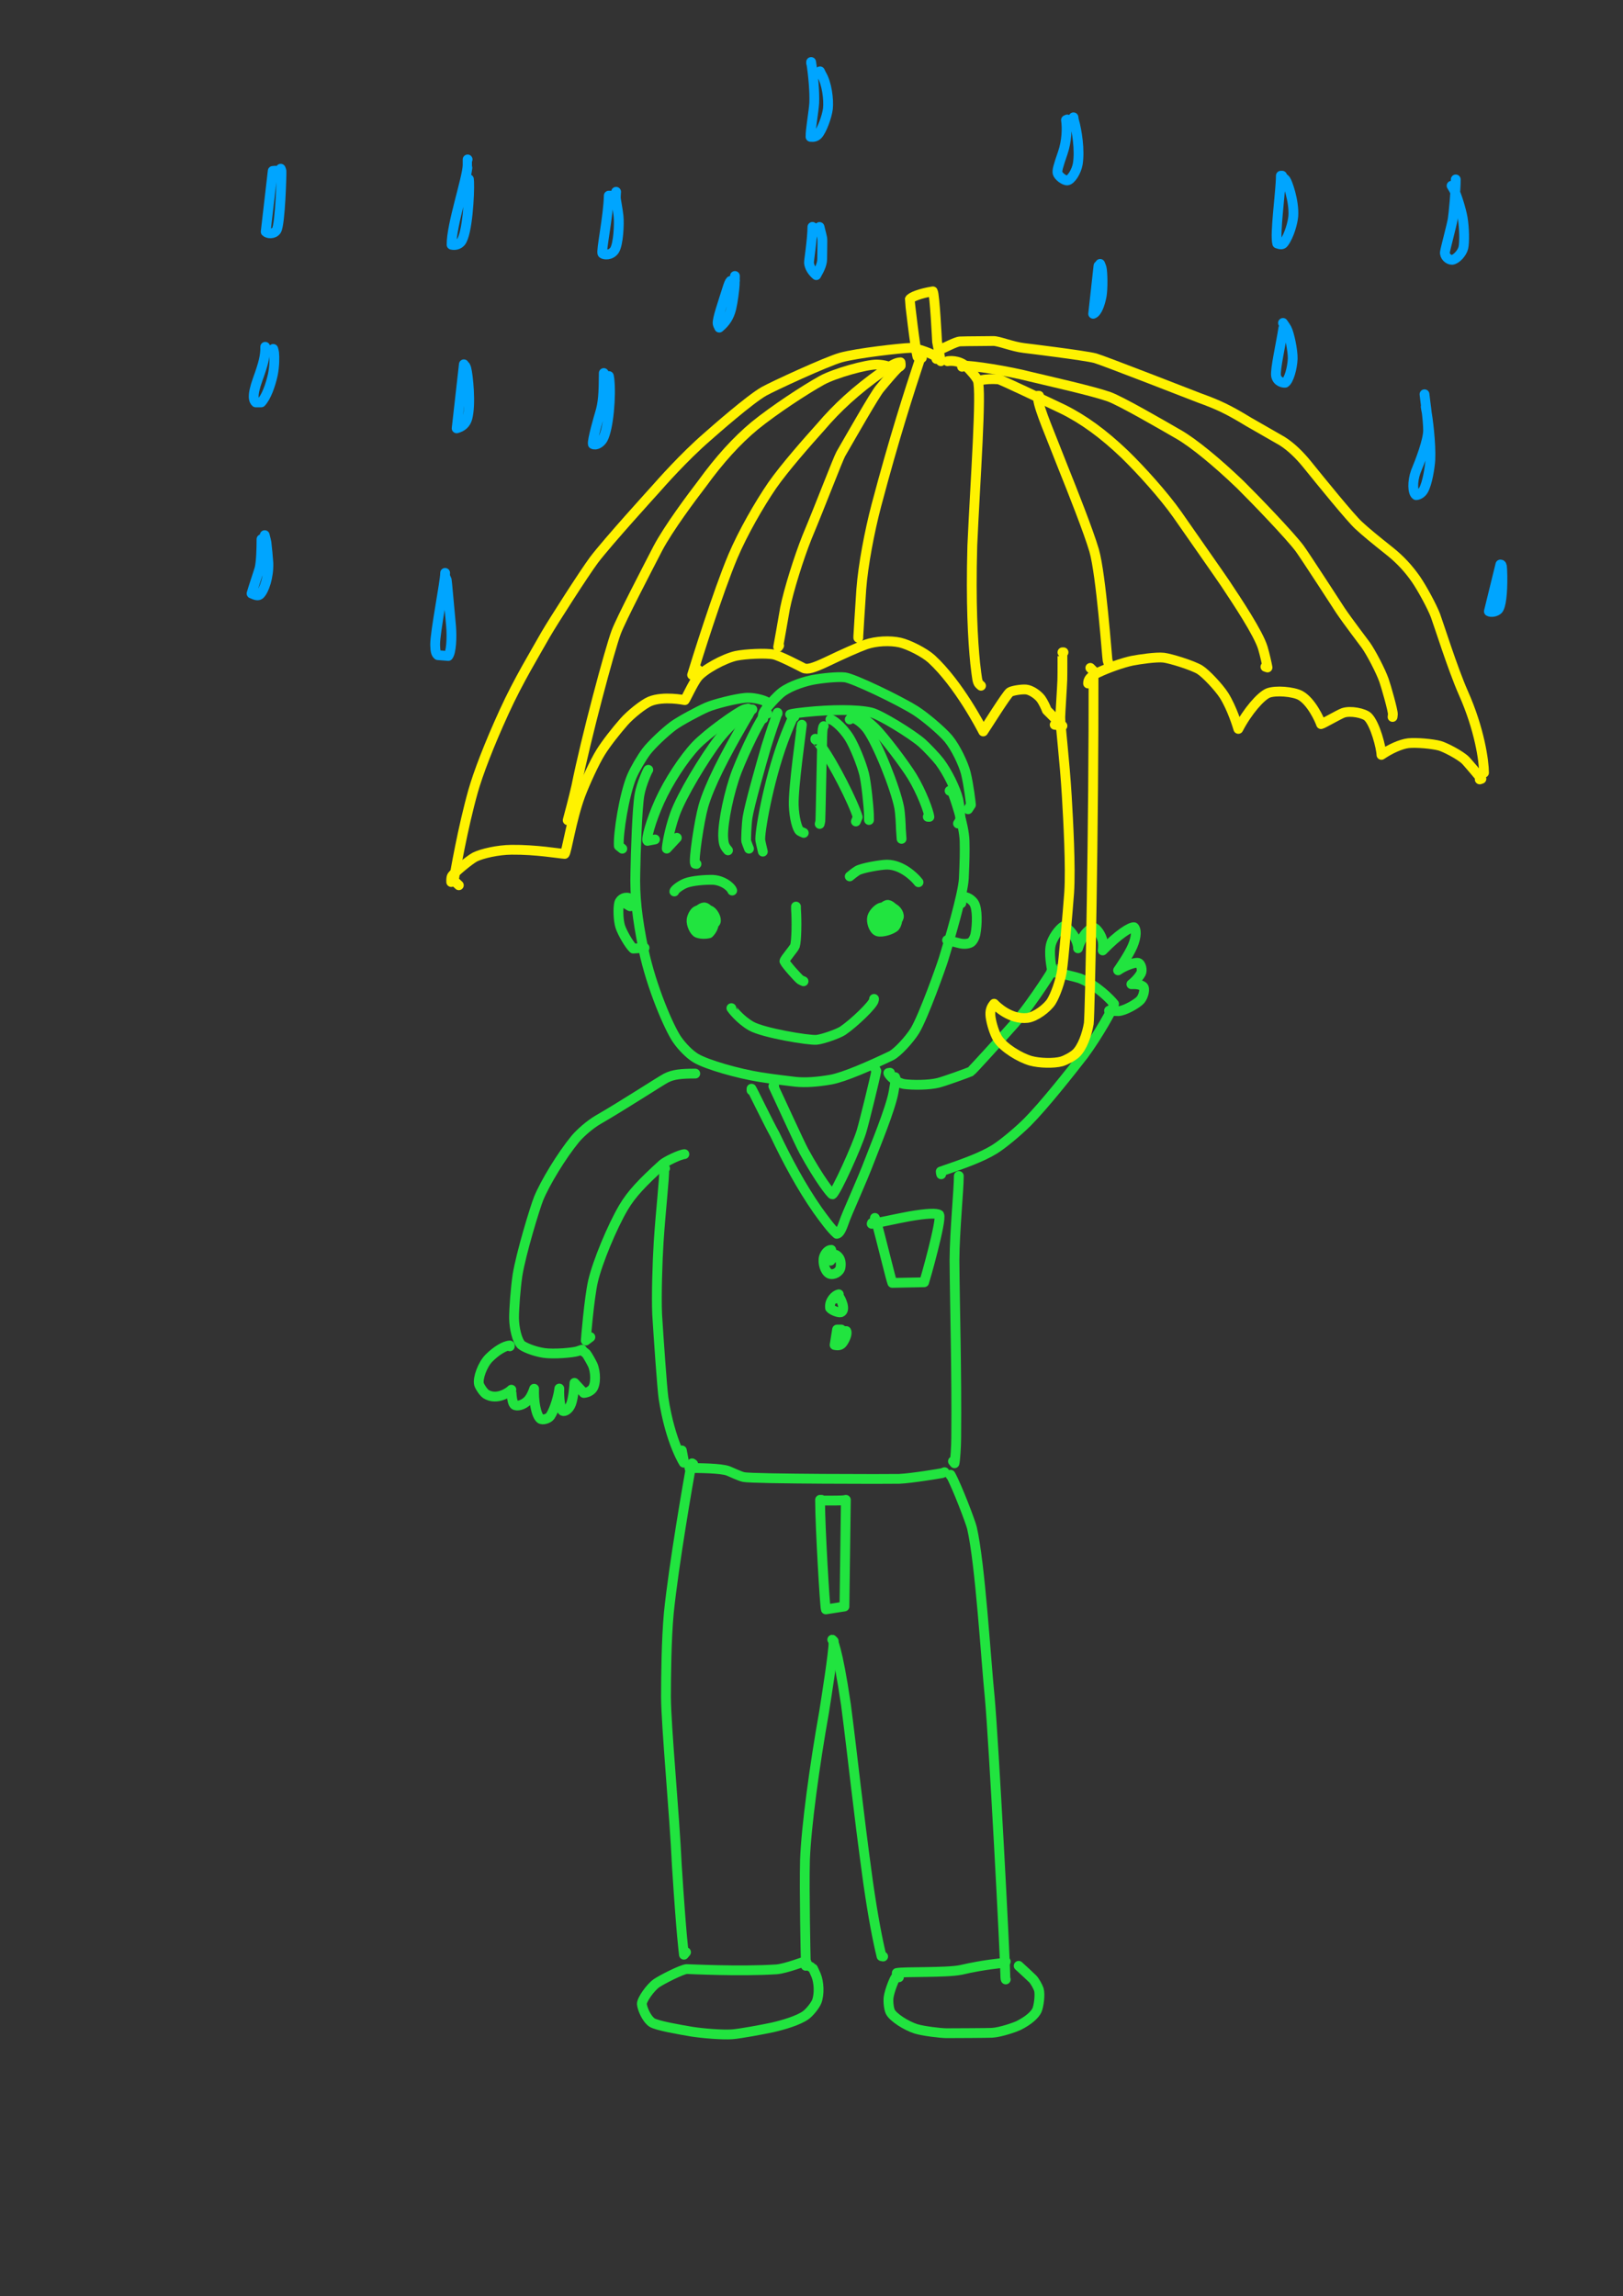 <?xml version="1.0" encoding="UTF-8" standalone="no"?>
<!DOCTYPE svg PUBLIC "-//W3C//DTD SVG 1.1//EN" "http://www.w3.org/Graphics/SVG/1.1/DTD/svg11.dtd">
<svg width="64.20" height="90.84" viewBox="0.00 0.00 535.00 757.00" xmlns="http://www.w3.org/2000/svg" xmlns:xlink="http://www.w3.org/1999/xlink">
<rect x="0.00" y="0.00" width="535.00" height="757.00" fill="#333333" stroke="none"/>
<g stroke-linecap="round" id="37">
<path d="M213.70,253.78 C213.66,253.61 211.44,258.34 210.80,261.99 C210.01,266.61 209.54,281.32 209.44,287.40 C209.19,295.47 210.00,302.44 212.11,312.98 C214.74,325.45 220.51,338.79 223.18,342.70 C224.89,345.15 227.30,347.58 229.37,348.84 C233.04,351.01 243.26,353.92 250.68,355.11 C256.02,355.95 259.48,356.27 262.25,356.64 C265.49,356.97 269.46,356.69 273.86,355.92 C278.32,355.12 287.11,351.23 293.83,348.01 C295.77,347.01 299.70,342.83 301.61,339.75 C304.49,334.92 310.16,318.94 311.04,316.15 C313.04,309.62 317.44,294.74 317.71,289.66 C317.98,283.81 318.05,280.75 317.96,277.22 C317.78,271.70 314.62,262.88 313.87,260.85 C313.87,260.85 313.02,260.70 313.02,260.70" fill="none" stroke="rgb(33, 228, 63)" stroke-width="3.23" stroke-opacity="1.00" stroke-linejoin="round"/>
<path d="M252.71,231.92 C252.71,231.92 252.71,231.79 252.71,231.79 C252.71,231.79 252.99,231.65 252.99,231.65 C253.22,231.36 249.34,229.78 245.65,230.06 C242.57,230.32 235.66,232.03 232.99,233.18 C230.42,234.30 224.19,237.62 221.95,239.26 C218.98,241.48 214.69,245.57 213.04,247.76 C211.49,249.84 209.32,253.50 208.26,255.98 C205.74,261.93 203.71,274.97 203.99,278.88 C203.99,278.88 205.13,279.79 205.13,279.79" fill="none" stroke="rgb(33, 228, 63)" stroke-width="3.23" stroke-opacity="1.00" stroke-linejoin="round"/>
<path d="M246.62,233.58 C245.99,233.69 245.56,233.79 245.32,233.87 C243.00,234.78 233.20,241.74 229.32,245.84 C225.41,250.00 220.38,257.62 217.43,264.15 C214.42,270.85 212.93,276.78 213.41,277.21 C213.41,277.21 215.91,276.74 215.91,276.74" fill="none" stroke="rgb(33, 228, 63)" stroke-width="3.23" stroke-opacity="1.00" stroke-linejoin="round"/>
<path d="M246.62,235.80 C246.25,235.56 245.86,235.45 245.40,235.57 C243.82,236.04 239.35,240.55 236.83,243.79 C232.18,249.87 224.68,262.23 222.47,268.43 C220.43,274.21 219.79,279.10 219.79,279.76 C219.79,279.76 223.11,276.19 223.11,276.19" fill="none" stroke="rgb(33, 228, 63)" stroke-width="3.23" stroke-opacity="1.00" stroke-linejoin="round"/>
<path d="M248.01,233.86 C248.01,233.86 247.73,233.86 247.73,233.86 C247.21,234.75 245.80,237.20 244.90,238.76 C238.94,249.05 233.81,258.96 231.85,265.78 C230.48,270.64 228.56,283.64 229.11,284.74 C229.11,284.74 229.59,284.82 229.59,284.82" fill="none" stroke="rgb(33, 228, 63)" stroke-width="3.23" stroke-opacity="1.00" stroke-linejoin="round"/>
<path d="M252.99,235.24 C252.99,235.24 252.57,235.24 252.57,235.24 C250.96,236.14 245.46,247.70 242.87,254.32 C240.30,261.10 238.31,270.97 238.37,275.52 C238.46,278.34 238.81,279.00 239.98,280.34" fill="none" stroke="rgb(33, 228, 63)" stroke-width="3.23" stroke-opacity="1.00" stroke-linejoin="round"/>
<path d="M256.31,235.24 C256.31,235.24 256.31,234.97 256.31,234.97 C255.29,237.79 254.18,241.04 252.59,246.08 C250.91,251.80 247.03,265.50 246.42,269.46 C246.06,271.83 245.88,276.93 245.98,277.30 C246.07,277.63 246.38,278.46 246.90,279.79" fill="none" stroke="rgb(33, 228, 63)" stroke-width="3.23" stroke-opacity="1.00" stroke-linejoin="round"/>
<path d="M261.84,236.35 C261.84,236.35 261.48,236.35 261.48,236.35 C260.97,237.31 259.25,241.39 258.22,244.19 C253.18,257.83 250.29,274.96 250.63,277.07 C250.72,277.56 250.99,278.79 251.46,280.76" fill="none" stroke="rgb(33, 228, 63)" stroke-width="3.23" stroke-opacity="1.00" stroke-linejoin="round"/>
<path d="M264.05,240.50 C264.05,240.50 264.33,238.91 264.33,238.91 C264.22,240.38 261.47,259.47 261.64,265.45 C261.78,269.59 262.80,273.36 263.64,273.95 C263.83,274.08 264.26,274.29 264.95,274.58" fill="none" stroke="rgb(33, 228, 63)" stroke-width="3.23" stroke-opacity="1.00" stroke-linejoin="round"/>
<path d="M271.52,239.39 C271.24,239.67 271.10,240.55 271.04,242.76 C270.87,249.36 270.49,269.96 270.42,270.58 C270.39,270.84 270.32,271.19 270.20,271.63" fill="none" stroke="rgb(33, 228, 63)" stroke-width="3.23" stroke-opacity="1.00" stroke-linejoin="round"/>
<path d="M268.76,243.82 C268.76,243.82 268.76,243.54 268.76,243.54 C268.74,243.53 270.22,245.41 270.85,246.27 C274.81,251.72 281.29,264.51 282.74,269.35 C282.74,269.35 282.13,270.81 282.13,270.81" fill="none" stroke="rgb(33, 228, 63)" stroke-width="3.23" stroke-opacity="1.00" stroke-linejoin="round"/>
<path d="M273.73,237.18 C274.32,237.08 277.56,239.43 279.97,243.24 C281.64,245.95 283.99,251.76 284.84,255.15 C285.55,258.06 286.32,265.57 286.44,268.63 C286.45,269.00 286.46,269.57 286.46,270.33" fill="none" stroke="rgb(33, 228, 63)" stroke-width="3.23" stroke-opacity="1.00" stroke-linejoin="round"/>
<path d="M280.10,237.18 C280.10,237.18 280.58,236.63 280.58,236.63 C281.75,236.47 284.39,238.38 285.92,240.47 C289.39,245.35 295.15,259.78 296.40,266.18 C296.77,268.19 296.93,271.76 296.97,273.35 C297.00,273.95 297.07,275.01 297.19,276.55" fill="none" stroke="rgb(33, 228, 63)" stroke-width="3.23" stroke-opacity="1.00" stroke-linejoin="round"/>
<path d="M283.42,235.80 C283.42,235.80 283.14,235.80 283.14,235.80 C284.66,236.75 286.46,238.13 288.10,239.68 C291.22,242.64 298.33,252.15 300.66,255.95 C303.90,261.28 306.15,267.56 306.36,269.30 C306.36,269.30 305.83,269.28 305.83,269.28" fill="none" stroke="rgb(33, 228, 63)" stroke-width="3.23" stroke-opacity="1.00" stroke-linejoin="round"/>
<path d="M251.60,236.90 C251.38,236.03 251.39,235.55 251.74,234.86 C252.54,233.34 256.23,229.31 257.81,228.15 C260.94,225.89 265.69,224.55 268.08,224.10 C271.25,223.52 276.14,223.04 278.52,223.30 C281.36,223.65 296.21,230.75 301.75,234.24 C305.12,236.38 310.58,241.09 312.61,243.49 C315.09,246.49 317.60,251.88 318.36,254.84 C319.39,259.08 320.01,264.68 320.06,265.34 C320.06,265.34 319.11,266.78 319.11,266.78" fill="none" stroke="rgb(33, 228, 63)" stroke-width="3.23" stroke-opacity="1.00" stroke-linejoin="round"/>
<path d="M260.46,235.52 C261.29,235.21 264.38,234.87 265.57,234.75 C274.00,233.87 282.57,233.81 287.13,234.87 C290.28,235.63 300.70,242.12 303.91,244.93 C305.56,246.39 308.73,249.78 309.75,251.13 C312.32,254.55 314.99,259.95 315.87,263.53 C316.26,265.20 316.66,269.00 316.51,270.02 C316.44,270.42 316.20,270.91 315.79,271.49" fill="none" stroke="rgb(33, 228, 63)" stroke-width="3.23" stroke-opacity="1.00" stroke-linejoin="round"/>
<path d="M205.13,297.49 C205.77,297.73 206.21,297.92 206.45,298.04 C206.86,298.26 207.79,298.89 207.89,298.85 C207.89,298.85 207.73,296.22 207.73,296.22 C206.28,295.44 204.55,296.22 204.11,297.67 C203.69,299.22 203.79,303.28 204.43,305.39 C205.17,307.69 207.57,311.68 208.75,312.72 C208.75,312.72 212.47,312.47 212.47,312.47" fill="none" stroke="rgb(33, 228, 63)" stroke-width="3.23" stroke-opacity="1.00" stroke-linejoin="round"/>
<path d="M316.89,297.77 C316.89,297.77 316.62,297.69 316.62,297.69 C316.72,296.73 316.91,296.12 317.28,295.81 C317.82,295.38 319.90,295.95 321.07,297.73 C322.26,299.61 322.15,304.85 321.53,308.01 C321.27,309.17 320.61,310.38 319.94,310.75 C319.01,311.22 317.62,311.30 316.31,310.97 C315.70,310.81 313.16,310.18 312.19,309.94" fill="none" stroke="rgb(33, 228, 63)" stroke-width="3.23" stroke-opacity="1.00" stroke-linejoin="round"/>
<path d="M222.28,293.89 C222.28,293.41 224.22,291.84 226.10,291.12 C228.26,290.31 232.46,289.99 235.01,290.05 C237.04,290.13 239.68,291.20 241.07,293.04 C241.21,293.23 241.31,293.42 241.36,293.59" fill="none" stroke="rgb(33, 228, 63)" stroke-width="3.23" stroke-opacity="1.00" stroke-linejoin="round"/>
<path d="M230.58,300.26 C230.06,300.26 229.78,300.26 229.75,300.26 C229.22,300.28 228.18,301.73 227.97,303.17 C227.77,304.76 228.93,307.17 229.94,307.55 C231.09,307.96 232.50,307.98 233.71,307.68 C234.61,306.79 235.25,305.62 235.34,304.32 C235.48,301.86 233.24,299.14 232.13,299.13 C231.12,299.18 229.64,300.43 229.42,301.48 C229.19,302.75 230.71,305.11 232.03,305.44 C233.16,305.70 235.47,304.82 235.91,303.93 C236.32,303.02 235.34,301.01 234.29,300.31 C232.97,299.47 229.98,299.54 229.11,300.78 C228.25,302.12 229.61,305.51 231.22,306.17 C232.89,306.78 235.25,305.30 235.39,303.89 C235.47,302.64 234.11,300.14 232.97,299.66 C232.28,299.40 230.94,299.65 230.42,300.18 C229.29,301.40 230.15,305.22 231.58,305.99 C232.31,306.35 233.84,306.34 234.47,305.95 C235.53,305.24 235.40,302.25 234.63,301.30 C234.19,300.80 232.98,300.28 232.37,300.40 C230.90,300.74 229.96,303.53 230.58,305.23 C232.19,305.70 233.05,305.65 233.54,304.90 C234.25,303.82 234.31,302.94 234.24,302.52 C234.24,302.52 233.39,303.85 233.39,303.85 C233.39,303.85 233.36,302.57 233.36,302.57 C233.36,302.57 232.37,303.64 232.37,303.64" fill="none" stroke="rgb(33, 228, 63)" stroke-width="3.23" stroke-opacity="1.00" stroke-linejoin="round"/>
<path d="M280.10,288.92 C280.46,288.59 281.97,287.41 282.69,286.99 C284.17,286.14 290.14,285.07 292.40,285.04 C297.45,285.08 301.56,289.37 302.37,290.36 C302.50,290.52 302.64,290.69 302.78,290.85" fill="none" stroke="rgb(33, 228, 63)" stroke-width="3.23" stroke-opacity="1.00" stroke-linejoin="round"/>
<path d="M291.16,299.15 C290.89,299.14 290.71,299.14 290.61,299.15 C289.73,299.26 287.96,300.77 287.50,302.35 C287.11,303.81 287.94,306.54 289.33,307.04 C290.77,307.50 294.06,306.47 295.01,305.49 C295.74,304.68 296.11,302.49 295.74,301.33 C295.33,300.15 293.67,298.40 292.71,298.30 C291.72,298.24 290.25,299.89 290.06,301.23 C289.88,302.75 291.30,305.39 292.70,305.48 C293.99,305.52 296.06,303.48 296.29,302.36 C296.52,301.04 295.07,299.22 293.59,299.15 C292.22,299.12 289.74,300.88 289.62,302.11 C289.54,303.49 291.86,304.61 293.29,304.20 C294.50,303.82 295.80,301.83 295.33,300.81 C294.81,299.82 292.16,299.55 291.20,300.45 C290.21,301.45 290.50,302.97 290.89,303.70 C293.04,304.97 294.69,302.50 294.43,301.81 C292.57,301.37 291.48,304.28 291.76,305.16 C292.71,305.51 293.24,305.54 293.57,305.17 C294.15,304.48 294.12,303.69 293.95,303.15 C293.47,302.81 292.97,302.62 292.48,302.79 C291.57,303.13 290.78,303.74 290.53,304.48 C290.40,304.87 290.15,305.58 289.78,306.62" fill="none" stroke="rgb(33, 228, 63)" stroke-width="3.23" stroke-opacity="1.00" stroke-linejoin="round"/>
<path d="M262.39,298.87 C262.37,299.06 262.37,299.32 262.39,299.65 C262.68,303.67 262.57,310.14 262.05,311.83 C261.78,312.67 258.69,316.10 258.57,316.87 C259.05,318.00 263.15,322.52 263.79,322.97 C263.97,323.10 264.33,323.27 264.88,323.50" fill="none" stroke="rgb(33, 228, 63)" stroke-width="3.23" stroke-opacity="1.00" stroke-linejoin="round"/>
<path d="M241.09,332.35 C241.09,332.42 243.77,336.08 247.64,338.28 C251.66,340.54 266.45,343.00 269.14,342.80 C271.04,342.64 276.28,340.82 277.83,339.79 C281.59,337.22 287.90,331.14 288.08,329.70 C288.09,329.57 288.10,329.44 288.12,329.31" fill="none" stroke="rgb(33, 228, 63)" stroke-width="3.23" stroke-opacity="1.00" stroke-linejoin="round"/>
<path d="M229.19,353.93 C229.19,353.93 228.92,353.93 228.92,353.93 C224.68,353.94 221.94,354.17 219.56,355.40 C217.47,356.51 205.53,364.32 197.12,369.17 C194.49,370.71 191.33,373.44 189.58,375.54 C185.11,380.99 179.69,389.91 177.55,395.12 C176.41,397.93 171.74,413.19 170.59,420.38 C169.97,424.52 169.44,431.36 169.45,434.60 C169.50,437.88 170.46,441.93 171.77,443.30 C172.55,444.05 175.84,445.50 179.30,446.03 C182.56,446.50 188.85,445.95 190.39,445.45 C190.88,445.29 191.36,445.12 191.85,444.95" fill="none" stroke="rgb(33, 228, 63)" stroke-width="3.23" stroke-opacity="1.00" stroke-linejoin="round"/>
<path d="M225.60,380.49 C224.02,380.63 219.50,382.85 218.41,383.79 C211.67,389.93 208.22,393.54 205.55,398.03 C201.82,404.34 196.98,415.97 195.48,422.39 C194.20,427.99 193.09,441.76 193.09,441.94 C193.09,441.94 194.61,440.80 194.61,440.80" fill="none" stroke="rgb(33, 228, 63)" stroke-width="3.23" stroke-opacity="1.00" stroke-linejoin="round"/>
<path d="M168.05,443.84 C168.05,443.84 168.05,443.56 168.05,443.56 C166.32,443.64 163.60,445.31 161.20,447.70 C159.04,449.88 157.42,454.37 157.89,456.30 C158.15,457.23 159.42,459.07 160.19,459.58 C163.84,461.84 167.94,458.86 168.57,458.14 C168.57,458.12 168.60,462.24 169.56,463.11 C170.28,463.68 172.39,463.35 174.02,461.69 C175.18,460.48 175.98,458.19 176.07,457.83 C175.89,461.67 176.65,466.47 178.10,467.70 C178.83,468.28 180.77,467.71 181.39,466.83 C182.90,464.59 184.16,459.91 184.37,457.76 C184.21,461.33 184.84,464.70 185.47,465.13 C186.06,465.48 187.56,464.75 188.29,462.75 C189.00,460.78 189.32,456.84 189.37,455.89 C189.37,455.89 192.44,459.22 192.44,459.22 C193.56,459.11 194.57,458.67 195.27,457.84 C196.47,456.35 196.41,452.30 195.37,449.95 C195.03,449.21 193.63,446.69 193.25,446.27 C193.02,446.04 192.55,445.69 191.85,445.22" fill="none" stroke="rgb(33, 228, 63)" stroke-width="3.23" stroke-opacity="1.00" stroke-linejoin="round"/>
<path d="M219.23,385.19 C219.23,385.19 218.96,385.19 218.96,385.19 C219.05,388.39 217.81,398.80 217.12,409.39 C216.71,415.74 216.35,427.23 216.62,433.33 C217.08,440.75 218.27,457.89 218.71,460.89 C220.97,475.63 225.59,482.56 225.58,482.51 C225.58,482.51 224.77,478.15 224.77,478.15" fill="none" stroke="rgb(33, 228, 63)" stroke-width="3.23" stroke-opacity="1.00" stroke-linejoin="round"/>
<path d="M227.53,483.68 C227.53,483.68 227.53,483.82 227.53,483.82 C227.53,483.82 227.40,483.96 227.40,483.96 C227.40,483.96 227.26,483.96 227.26,483.96 C230.40,483.97 237.61,484.02 239.99,484.90 C240.88,485.23 243.86,486.69 245.18,486.95 C248.61,487.59 294.25,487.62 296.41,487.53 C300.67,487.34 310.20,485.72 310.54,485.64 C310.66,485.61 310.93,485.51 311.36,485.34" fill="none" stroke="rgb(33, 228, 63)" stroke-width="3.23" stroke-opacity="1.00" stroke-linejoin="round"/>
<path d="M316.06,387.68 C316.08,392.22 314.69,405.72 314.63,415.37 C314.75,431.57 315.40,451.91 315.20,473.99 C315.19,476.93 314.89,481.29 314.64,482.39 C314.64,482.39 314.13,481.74 314.13,481.74" fill="none" stroke="rgb(33, 228, 63)" stroke-width="3.23" stroke-opacity="1.00" stroke-linejoin="round"/>
<path d="M293.38,353.65 C293.38,353.65 292.82,353.73 292.82,353.73 C293.14,354.82 295.64,356.99 298.07,357.38 C300.79,357.76 306.20,357.75 309.29,356.98 C311.38,356.45 319.10,353.66 319.95,353.26 C320.39,353.03 330.26,342.11 334.44,337.40 C340.92,329.86 348.17,317.94 348.15,317.96 C348.15,317.96 348.15,318.24 348.15,318.24" fill="none" stroke="rgb(33, 228, 63)" stroke-width="3.23" stroke-opacity="1.00" stroke-linejoin="round"/>
<path d="M346.77,319.90 C346.68,319.15 345.59,314.13 346.49,311.12 C347.47,307.96 350.01,305.55 350.63,305.32 C352.51,306.10 354.89,309.05 355.33,312.06 C355.36,312.31 355.37,312.50 355.35,312.63 C356.88,307.64 359.41,306.15 360.33,305.72 C361.47,305.91 363.15,308.36 363.49,310.34 C363.64,311.23 363.60,312.48 363.49,313.33 C368.87,307.82 372.63,305.57 373.81,305.67 C374.57,306.25 374.78,308.56 373.34,311.91 C372.06,314.83 369.24,318.92 368.56,319.90 C370.41,318.54 373.95,317.16 375.18,317.43 C376.20,317.72 376.64,319.91 376.12,320.88 C375.18,322.56 373.51,324.05 372.94,324.46 C374.56,324.36 376.02,324.60 376.80,325.22 C377.57,325.84 376.99,328.39 375.95,329.63 C374.79,330.94 370.65,333.27 368.66,333.34 C368.21,333.35 367.18,333.30 365.58,333.18" fill="none" stroke="rgb(33, 228, 63)" stroke-width="3.23" stroke-opacity="1.00" stroke-linejoin="round"/>
<path d="M346.49,320.45 C348.32,320.47 355.20,322.25 355.94,322.53 C361.55,324.74 366.21,329.65 367.24,330.97 C367.22,331.95 361.88,341.51 357.15,347.85 C352.76,353.52 344.14,364.42 338.65,369.94 C335.55,373.03 330.54,377.21 327.83,378.89 C323.63,381.47 317.84,383.58 310.10,386.21 C310.10,386.44 310.11,386.60 310.13,386.69 C310.14,386.78 310.18,386.93 310.25,387.13" fill="none" stroke="rgb(33, 228, 63)" stroke-width="3.23" stroke-opacity="1.00" stroke-linejoin="round"/>
<path d="M247.73,359.46 C247.73,359.46 247.73,358.91 247.73,358.91 C248.05,359.34 253.31,370.25 255.45,374.05 C259.34,382.25 264.03,391.12 269.54,399.00 C271.42,401.61 274.06,405.26 275.85,406.76 C276.57,406.68 277.27,405.62 278.09,403.26 C279.25,399.76 283.64,390.56 286.95,381.84 C288.21,378.43 293.48,365.86 294.55,360.05 C294.75,358.92 295.22,356.14 295.24,355.72 C295.24,355.50 295.18,355.30 295.07,355.10" fill="none" stroke="rgb(33, 228, 63)" stroke-width="3.23" stroke-opacity="1.00" stroke-linejoin="round"/>
<path d="M255.20,358.08 C255.20,358.08 254.92,358.08 254.92,358.08 C256.18,360.69 263.57,376.92 264.98,379.50 C270.01,388.68 274.01,393.78 274.40,393.75 C275.66,392.98 282.49,377.88 283.99,372.94 C284.88,369.97 288.42,355.54 288.87,353.06 C288.87,353.06 288.52,352.39 288.52,352.39" fill="none" stroke="rgb(33, 228, 63)" stroke-width="3.23" stroke-opacity="1.00" stroke-linejoin="round"/>
<path d="M287.57,403.17 C287.57,403.17 287.43,403.17 287.43,403.17 C287.43,403.17 287.33,403.45 287.33,403.45 C288.78,403.30 295.28,401.80 299.70,401.00 C305.53,399.97 308.81,399.89 309.61,400.49 C310.54,402.20 304.85,422.22 304.64,422.72 C304.64,422.72 294.14,422.93 294.14,422.93 C293.67,421.80 290.43,408.43 288.96,403.02 C288.84,402.57 288.66,402.06 288.40,401.51" fill="none" stroke="rgb(33, 228, 63)" stroke-width="3.23" stroke-opacity="1.00" stroke-linejoin="round"/>
<path d="M274.01,412.03 C273.04,411.99 271.96,413.10 271.58,414.45 C271.10,416.30 271.92,419.19 273.37,419.89 C274.79,420.51 276.77,419.33 277.06,417.88 C277.60,414.74 275.74,413.68 275.27,413.59 C275.27,413.59 273.76,415.61 273.76,415.61" fill="none" stroke="rgb(33, 228, 63)" stroke-width="3.23" stroke-opacity="1.00" stroke-linejoin="round"/>
<path d="M276.50,426.69 C275.55,426.89 274.34,427.93 273.79,429.42 C273.59,430.00 273.55,430.61 273.62,431.21 C274.23,432.00 276.45,432.83 277.17,432.62 C278.94,432.00 277.23,428.13 276.50,427.39 C276.50,427.39 275.26,428.13 275.26,428.13" fill="none" stroke="rgb(33, 228, 63)" stroke-width="3.23" stroke-opacity="1.00" stroke-linejoin="round"/>
<path d="M277.33,438.31 C277.33,438.31 275.93,438.31 275.93,438.31 C275.93,438.31 275.12,443.41 275.12,443.41 C276.43,443.68 277.19,443.50 277.82,442.61 C278.85,441.13 279.33,439.43 278.97,438.81 C278.97,438.81 276.79,438.85 276.79,438.85" fill="none" stroke="rgb(33, 228, 63)" stroke-width="3.23" stroke-opacity="1.00" stroke-linejoin="round"/>
<path d="M228.50,482.65 C228.50,482.65 228.14,482.41 228.14,482.41 C228.01,482.52 227.92,482.68 227.87,482.89 C226.91,488.23 222.12,515.57 220.47,531.70 C219.64,540.79 219.55,552.54 219.53,559.46 C219.61,569.49 222.29,597.39 223.12,615.11 C224.66,638.95 225.30,642.84 225.45,644.41 C225.45,644.41 226.14,643.58 226.14,643.58" fill="none" stroke="rgb(33, 228, 63)" stroke-width="3.23" stroke-opacity="1.00" stroke-linejoin="round"/>
<path d="M274.82,541.02 C274.64,545.59 272.57,558.48 271.65,564.40 C268.54,581.82 265.76,602.14 265.35,613.16 C265.09,623.13 265.57,645.80 265.60,646.13 C265.62,646.34 265.70,646.60 265.84,646.89" fill="none" stroke="rgb(33, 228, 63)" stroke-width="3.23" stroke-opacity="1.00" stroke-linejoin="round"/>
<path d="M265.60,648.07 C265.60,648.07 265.30,646.65 265.30,646.65 C265.11,646.60 259.16,648.95 256.00,649.23 C243.72,650.03 226.67,649.12 226.35,649.14 C224.72,649.26 218.26,652.55 216.44,653.78 C214.34,655.25 211.56,659.25 211.58,660.64 C211.67,661.91 212.90,665.26 214.84,666.71 C216.38,667.81 224.40,669.15 227.94,669.76 C231.84,670.37 238.08,670.86 241.29,670.65 C243.91,670.47 251.51,669.04 254.61,668.38 C258.35,667.53 263.21,666.06 265.60,664.35 C266.94,663.36 268.70,661.14 269.24,659.81 C270.14,657.43 269.99,653.51 269.00,651.15 C268.66,650.36 267.91,648.73 267.85,648.71 C267.71,648.67 267.28,648.46 266.55,648.07" fill="none" stroke="rgb(33, 228, 63)" stroke-width="3.23" stroke-opacity="1.00" stroke-linejoin="round"/>
<path d="M274.34,540.54 C274.40,540.54 276.00,542.63 278.86,562.00 C281.38,581.50 282.57,594.31 286.15,620.50 C287.82,632.07 289.29,639.62 290.58,644.90 C290.58,644.90 291.12,645.00 291.12,645.00" fill="none" stroke="rgb(33, 228, 63)" stroke-width="3.23" stroke-opacity="1.00" stroke-linejoin="round"/>
<path d="M313.34,486.43 C313.34,486.43 313.34,486.19 313.34,486.19 C315.50,490.09 319.95,501.82 320.39,503.70 C323.15,515.66 324.99,547.18 326.27,559.72 C327.58,574.25 331.31,644.43 331.41,652.05 C331.41,652.21 331.45,652.38 331.53,652.56" fill="none" stroke="rgb(33, 228, 63)" stroke-width="3.23" stroke-opacity="1.00" stroke-linejoin="round"/>
<path d="M295.61,651.14 C295.61,651.14 295.61,650.43 295.61,650.43 C298.02,649.93 311.99,650.41 316.74,649.42 C324.82,647.56 330.06,647.25 330.66,647.09 C330.88,647.03 331.17,646.88 331.53,646.65" fill="none" stroke="rgb(33, 228, 63)" stroke-width="3.23" stroke-opacity="1.00" stroke-linejoin="round"/>
<path d="M296.32,651.85 C296.32,651.85 295.28,651.85 295.28,651.85 C294.84,652.27 293.21,656.27 292.91,658.50 C292.74,659.92 292.99,662.20 293.48,663.23 C294.41,665.08 298.73,667.84 301.96,668.86 C304.38,669.59 309.97,670.26 311.94,670.28 C315.47,670.27 325.59,670.23 327.03,670.15 C329.92,669.98 334.79,668.23 335.70,667.78 C339.11,666.09 341.13,664.17 341.80,662.75 C342.43,661.35 342.92,657.51 342.45,655.90 C342.15,655.00 341.18,653.20 340.46,652.42 C339.96,651.89 336.86,649.05 335.79,648.07" fill="none" stroke="rgb(33, 228, 63)" stroke-width="3.23" stroke-opacity="1.00" stroke-linejoin="round"/>
<path d="M270.80,494.46 C270.80,494.46 270.80,494.70 270.80,494.70 C270.75,494.70 271.99,494.70 273.03,494.70 C277.46,494.70 278.09,494.65 278.83,494.46 C278.83,494.46 278.36,529.61 278.36,529.61 C278.36,529.61 272.22,530.57 272.22,530.57 C271.92,529.90 270.33,503.22 270.33,494.85 C270.33,494.72 270.33,494.33 270.33,494.46" fill="none" stroke="rgb(33, 228, 63)" stroke-width="3.23" stroke-opacity="1.00" stroke-linejoin="round"/>
<path d="M308.67,118.34 C308.67,118.34 308.67,117.79 308.67,117.79 C307.97,116.76 301.97,114.66 300.04,114.69 C296.97,114.76 282.66,116.37 277.22,117.85 C272.30,119.24 254.74,127.37 251.85,129.00 C247.11,131.70 235.53,141.88 233.07,144.06 C225.35,150.76 217.81,159.34 216.12,161.25 C215.52,161.93 200.41,178.52 195.77,184.64 C192.61,188.90 182.20,205.13 179.89,209.14 C176.31,215.50 170.92,224.29 166.21,234.60 C161.08,245.82 157.62,254.96 155.94,260.85 C152.53,272.97 149.98,287.77 149.57,290.26 C149.57,290.26 151.25,291.84 151.25,291.84" fill="none" stroke="rgb(255, 242, 0)" stroke-width="3.23" stroke-opacity="1.00" stroke-linejoin="round"/>
<path d="M309.41,115.03 C309.41,115.03 309.46,115.40 309.46,115.40 C310.99,114.89 314.97,112.65 316.43,112.56 C318.72,112.45 325.57,112.48 327.43,112.42 C329.14,112.36 333.76,114.31 337.57,114.74 C337.95,114.78 357.53,117.16 361.03,118.09 C363.55,118.78 394.41,130.83 395.33,131.18 C401.65,133.47 404.88,134.99 411.51,139.03 C412.36,139.55 421.87,144.94 422.63,145.41 C425.62,147.29 428.41,150.07 430.70,152.87 C435.31,158.58 445.26,170.84 447.89,173.22 C450.37,175.50 452.93,177.61 458.31,181.89 C461.66,184.59 464.38,187.56 466.77,191.00 C468.82,193.99 472.03,199.92 473.18,202.92 C474.10,205.36 478.86,220.47 482.33,228.34 C487.75,240.47 489.16,250.90 489.19,254.74 C489.19,254.74 488.10,255.11 488.10,255.11" fill="none" stroke="rgb(255, 242, 0)" stroke-width="3.23" stroke-opacity="1.00" stroke-linejoin="round"/>
<path d="M148.74,290.78 C148.71,289.88 148.77,289.25 148.93,288.91 C149.41,287.91 154.73,283.50 156.55,282.54 C158.86,281.39 164.11,280.18 168.60,280.14 C176.73,280.05 184.33,281.41 186.14,281.51 C186.77,281.01 188.35,270.20 191.31,262.18 C192.89,257.99 195.92,251.36 197.98,248.03 C199.91,244.94 203.05,240.98 205.70,237.95 C207.86,235.51 212.06,232.14 214.27,231.20 C218.74,229.40 225.49,230.77 225.74,230.81 C226.09,230.39 228.44,225.27 229.91,223.35 C231.96,220.72 238.74,217.07 242.63,216.21 C245.72,215.57 252.54,215.24 255.08,215.77 C257.21,216.24 263.75,219.67 264.84,220.22 C266.10,220.84 268.15,220.23 272.46,218.20 C277.78,215.64 282.90,213.37 285.45,212.46 C288.79,211.31 293.38,211.10 296.67,211.83 C299.44,212.46 304.64,215.04 307.07,217.24 C316.02,225.48 323.45,239.85 324.11,241.14 C325.02,239.86 331.76,228.99 332.88,228.19 C333.65,227.68 336.66,227.17 338.26,227.31 C339.87,227.48 342.10,228.99 343.18,230.44 C343.90,231.47 344.72,233.18 345.07,234.16 C345.07,234.16 350.22,239.30 350.22,239.30 C350.22,239.30 347.67,238.94 347.67,238.94" fill="none" stroke="rgb(255, 242, 0)" stroke-width="3.23" stroke-opacity="1.00" stroke-linejoin="round"/>
<path d="M358.67,225.33 C358.65,224.03 359.33,223.08 361.71,221.87 C364.82,220.34 370.11,218.45 373.21,217.82 C375.56,217.36 381.19,216.53 383.58,216.81 C385.95,217.10 393.13,219.35 395.48,220.77 C397.53,222.05 401.79,226.62 403.46,229.22 C406.20,233.57 408.01,239.66 408.20,240.30 C411.26,234.42 415.59,229.52 417.99,228.49 C420.50,227.50 426.24,228.00 428.61,229.24 C432.26,231.23 435.03,237.36 435.47,238.72 C436.07,238.62 441.35,235.53 442.78,235.01 C445.15,234.19 449.63,235.09 450.93,236.34 C453.33,238.74 455.31,246.50 455.37,248.86 C458.34,246.85 461.75,245.31 464.23,245.01 C466.86,244.73 472.11,245.20 474.54,245.84 C476.34,246.34 481.33,248.91 483.10,250.66 C483.64,251.20 487.40,255.63 488.33,256.76 C488.33,256.76 487.77,256.95 487.77,256.95" fill="none" stroke="rgb(255, 242, 0)" stroke-width="3.23" stroke-opacity="1.00" stroke-linejoin="round"/>
<path d="M293.60,121.28 C293.15,120.85 291.68,120.28 289.17,120.18 C285.69,120.08 275.10,123.08 270.92,125.38 C265.20,128.55 255.22,135.12 248.79,140.33 C242.84,145.28 237.20,151.49 231.40,159.49 C228.09,163.80 220.39,174.09 216.84,180.81 C213.26,187.76 204.78,204.03 203.13,208.38 C200.99,214.09 193.11,243.49 189.98,259.18 C189.14,262.93 187.49,269.10 187.13,270.41 C187.13,270.41 187.69,269.49 187.69,269.49" fill="none" stroke="rgb(255, 242, 0)" stroke-width="3.23" stroke-opacity="1.00" stroke-linejoin="round"/>
<path d="M296.91,120.55 C296.91,120.29 296.91,120.11 296.91,120.00 C296.90,119.89 296.88,119.71 296.84,119.45 C295.35,119.51 294.15,120.19 290.78,122.54 C282.06,128.74 275.95,134.39 270.53,140.76 C266.26,145.51 258.61,154.19 254.57,159.99 C250.26,166.28 244.89,175.63 241.59,183.41 C236.62,195.20 229.48,218.12 228.15,222.50 C228.15,222.50 230.09,220.81 230.09,220.81" fill="none" stroke="rgb(255, 242, 0)" stroke-width="3.23" stroke-opacity="1.00" stroke-linejoin="round"/>
<path d="M296.54,120.92 C295.93,120.99 291.53,126.28 290.01,128.11 C288.33,130.14 280.92,143.14 277.16,149.66 C276.18,151.44 270.72,165.84 266.00,177.14 C263.33,183.83 259.95,194.61 258.77,200.55 C257.83,206.02 256.70,212.38 256.52,213.28 C256.52,213.28 256.83,212.83 256.83,212.83" fill="none" stroke="rgb(255, 242, 0)" stroke-width="3.23" stroke-opacity="1.00" stroke-linejoin="round"/>
<path d="M303.89,117.97 C303.89,117.97 303.89,117.79 303.89,117.79 C303.89,117.79 303.71,117.61 303.71,117.61 C303.71,117.61 303.52,117.61 303.52,117.61 C299.57,129.56 294.86,144.08 288.88,166.61 C286.62,175.19 284.50,186.38 283.91,194.30 C283.48,200.76 282.98,208.62 282.93,209.77 C282.93,210.02 282.93,210.18 282.93,210.26" fill="none" stroke="rgb(255, 242, 0)" stroke-width="3.23" stroke-opacity="1.00" stroke-linejoin="round"/>
<path d="M312.35,119.08 C312.80,118.99 315.86,118.57 318.37,120.69 C319.83,121.95 321.82,124.31 322.29,125.42 C323.65,128.85 321.49,158.08 320.51,179.88 C319.98,199.07 320.70,211.16 321.46,218.70 C322.08,223.94 322.16,224.84 322.80,225.54 C322.90,225.65 323.10,225.83 323.38,226.07" fill="none" stroke="rgb(255, 242, 0)" stroke-width="3.23" stroke-opacity="1.00" stroke-linejoin="round"/>
<path d="M317.13,120.92 C317.13,120.92 317.13,120.55 317.13,120.55 C320.40,120.37 332.88,122.43 339.37,124.12 C346.73,125.88 360.08,128.87 365.58,130.79 C369.54,132.24 382.52,139.74 388.63,143.28 C393.41,146.04 401.11,152.33 408.90,159.82 C414.08,164.95 425.19,176.54 428.34,180.72 C429.99,182.92 441.67,200.97 441.85,201.24 C444.20,204.75 449.65,211.88 450.22,212.68 C451.96,215.13 455.08,221.10 456.21,224.28 C456.85,226.08 459.22,234.34 459.14,235.50 C459.11,235.79 459.08,236.07 459.04,236.36" fill="none" stroke="rgb(255, 242, 0)" stroke-width="3.23" stroke-opacity="1.00" stroke-linejoin="round"/>
<path d="M323.38,125.33 C324.83,125.01 326.91,124.89 329.16,125.05 C329.81,125.10 344.88,132.29 350.37,134.90 C357.14,138.25 363.67,142.99 370.69,149.70 C376.16,155.02 383.61,163.28 388.07,169.61 C392.40,175.84 402.68,190.50 403.86,192.29 C407.83,198.27 414.80,208.73 416.28,213.60 C416.97,215.91 417.69,219.26 417.82,220.05 C417.82,220.05 417.13,219.82 417.13,219.82" fill="none" stroke="rgb(255, 242, 0)" stroke-width="3.23" stroke-opacity="1.00" stroke-linejoin="round"/>
<path d="M342.50,130.48 C342.50,130.48 342.13,130.48 342.13,130.48 C342.13,130.45 342.14,131.24 342.18,131.60 C342.61,135.10 346.07,142.87 350.69,154.76 C353.26,161.15 358.82,175.17 360.66,181.44 C362.98,189.48 364.93,216.97 365.09,217.68 C365.13,217.81 365.19,218.03 365.29,218.35" fill="none" stroke="rgb(255, 242, 0)" stroke-width="3.23" stroke-opacity="1.00" stroke-linejoin="round"/>
<path d="M302.79,117.61 C302.79,117.61 302.42,117.61 302.42,117.61 C301.70,114.95 299.84,98.88 299.87,98.75 C300.14,97.95 303.50,96.66 307.50,96.05 C308.14,97.16 308.88,112.48 308.90,112.69 C308.93,112.98 309.74,117.25 310.14,119.08" fill="none" stroke="rgb(255, 242, 0)" stroke-width="3.23" stroke-opacity="1.00" stroke-linejoin="round"/>
<path d="M350.58,215.04 C350.58,215.04 350.22,215.04 350.22,215.04 C350.21,214.96 350.25,221.91 350.18,224.15 C350.11,226.37 349.53,234.99 349.51,236.43 C349.48,238.82 350.96,250.72 351.66,262.55 C352.13,270.58 352.98,285.82 352.44,294.23 C351.94,301.06 350.57,316.69 350.08,319.97 C349.53,323.52 347.87,328.09 346.56,330.19 C345.15,332.38 341.36,335.22 338.68,335.58 C333.06,336.20 328.46,331.73 327.70,330.90 C326.70,332.06 326.29,333.24 326.51,335.15 C326.81,337.46 327.83,340.71 328.89,342.42 C330.86,345.47 336.21,348.68 339.75,349.71 C342.69,350.51 347.35,350.62 349.91,349.93 C351.33,349.52 353.56,348.31 354.67,347.30 C356.80,345.30 358.31,340.93 358.90,337.45 C359.29,334.62 360.56,271.97 360.47,221.24 C360.47,221.24 359.41,220.18 359.41,220.18" fill="none" stroke="rgb(255, 242, 0)" stroke-width="3.23" stroke-opacity="1.00" stroke-linejoin="round"/>
<path d="M90.73,56.27 C90.73,56.27 89.90,56.35 89.90,56.35 C89.90,56.35 87.58,76.40 87.58,76.40 C88.17,77.03 90.21,77.32 91.14,75.93 C92.42,73.89 92.85,56.95 92.79,56.42 C92.76,56.21 92.67,55.94 92.53,55.62" fill="none" stroke="rgb(0, 165, 255)" stroke-width="3.23" stroke-opacity="1.00" stroke-linejoin="round"/>
<path d="M87.43,114.33 C87.50,117.35 86.79,119.99 84.95,125.07 C82.88,130.79 83.72,132.15 84.31,132.66 C84.31,132.66 86.10,132.66 86.10,132.66 C87.71,130.99 89.13,127.16 89.93,123.55 C90.51,120.76 90.52,117.63 90.36,116.27 C90.31,115.90 90.21,115.49 90.07,115.03" fill="none" stroke="rgb(0, 165, 255)" stroke-width="3.23" stroke-opacity="1.00" stroke-linejoin="round"/>
<path d="M86.20,177.75 C86.20,181.03 86.06,185.28 85.56,187.35 C85.36,188.16 83.45,193.79 82.92,195.66 C84.46,196.36 85.10,196.46 85.69,195.97 C87.07,194.67 88.62,190.20 88.47,185.60 C88.44,184.73 87.94,179.49 87.84,178.88 C87.75,178.40 87.56,177.57 87.26,176.42" fill="none" stroke="rgb(0, 165, 255)" stroke-width="3.23" stroke-opacity="1.00" stroke-linejoin="round"/>
<path d="M154.14,52.56 C154.13,52.58 154.16,53.97 154.14,54.54 C153.97,59.01 148.79,74.05 148.86,80.68 C149.93,80.94 151.13,80.69 151.92,79.78 C154.11,77.14 154.82,63.89 154.64,59.95 C154.62,59.69 154.60,59.39 154.57,59.07" fill="none" stroke="rgb(0, 165, 255)" stroke-width="3.23" stroke-opacity="1.00" stroke-linejoin="round"/>
<path d="M152.91,120.10 C152.91,120.10 150.53,141.21 150.53,141.21 C152.34,140.72 153.57,139.71 154.08,137.82 C155.31,133.21 154.31,123.72 153.72,121.48 C153.65,121.25 153.55,120.98 153.40,120.69" fill="none" stroke="rgb(0, 165, 255)" stroke-width="3.23" stroke-opacity="1.00" stroke-linejoin="round"/>
<path d="M146.73,188.87 C146.77,191.62 143.37,208.47 143.44,212.60 C143.48,214.70 143.73,215.52 144.33,215.99 C144.33,215.99 147.75,216.26 147.75,216.26 C148.73,215.08 149.01,210.33 148.69,206.42 C148.01,199.34 147.36,191.55 147.27,191.21 C147.23,191.08 147.08,190.74 146.82,190.19" fill="none" stroke="rgb(0, 165, 255)" stroke-width="3.23" stroke-opacity="1.00" stroke-linejoin="round"/>
<path d="M201.09,64.50 C201.09,64.50 200.67,64.50 200.67,64.50 C200.54,71.30 198.03,82.97 198.60,83.57 C199.14,84.05 201.39,84.26 202.58,82.47 C203.83,80.51 204.17,73.86 203.89,71.22 C203.66,69.01 203.05,66.09 203.00,65.32 C202.98,64.97 203.01,64.27 203.09,63.23" fill="none" stroke="rgb(0, 165, 255)" stroke-width="3.23" stroke-opacity="1.00" stroke-linejoin="round"/>
<path d="M199.03,122.98 C198.98,129.77 198.80,132.79 197.78,136.17 C197.48,137.13 195.12,145.32 195.42,146.40 C196.47,146.96 197.99,146.00 198.72,144.74 C200.64,141.30 201.51,130.28 200.87,124.91 C200.84,124.67 200.79,124.36 200.71,123.97" fill="none" stroke="rgb(0, 165, 255)" stroke-width="3.23" stroke-opacity="1.00" stroke-linejoin="round"/>
<path d="M267.38,20.85 C267.38,20.85 267.38,20.44 267.38,20.44 C268.11,25.01 268.55,30.43 268.40,33.93 C268.26,36.65 267.13,42.71 267.18,45.12 C268.26,45.24 268.99,45.05 269.65,44.35 C270.90,42.97 272.57,38.56 272.91,35.85 C273.25,32.68 272.49,27.45 270.91,24.76 C270.75,24.50 270.55,24.08 270.30,23.52" fill="none" stroke="rgb(0, 165, 255)" stroke-width="3.23" stroke-opacity="1.00" stroke-linejoin="round"/>
<path d="M242.27,92.51 C242.27,92.51 240.82,92.61 240.82,92.61 C240.49,92.97 240.21,93.60 239.67,95.35 C238.22,100.01 236.37,105.19 236.56,106.67 C236.61,106.99 236.79,107.43 237.10,108.01 C239.19,106.28 240.40,104.42 241.07,101.67 C241.60,99.44 242.10,95.54 242.19,93.90 C242.22,93.33 242.24,92.36 242.26,90.98" fill="none" stroke="rgb(0, 165, 255)" stroke-width="3.23" stroke-opacity="1.00" stroke-linejoin="round"/>
<path d="M269.03,75.62 C269.03,75.62 267.80,74.80 267.80,74.80 C267.75,79.20 266.62,86.01 266.67,86.63 C266.79,88.11 267.82,89.68 269.08,90.71 C270.47,88.28 271.02,86.83 271.02,85.28 C271.01,82.78 271.17,79.25 271.03,78.47 C270.94,77.96 270.64,76.75 270.15,74.83" fill="none" stroke="rgb(0, 165, 255)" stroke-width="3.23" stroke-opacity="1.00" stroke-linejoin="round"/>
<path d="M352.21,39.80 C352.21,39.80 351.80,39.38 351.80,39.38 C351.80,39.38 351.39,39.57 351.39,39.57 C351.79,42.27 351.66,46.53 350.31,50.45 C348.79,54.85 348.41,56.23 348.62,57.10 C348.88,58.05 350.77,59.57 351.84,59.48 C353.07,59.33 354.83,56.57 355.27,54.06 C356.02,49.44 354.98,43.01 354.04,39.74 C353.98,39.52 353.91,39.16 353.86,38.68" fill="none" stroke="rgb(0, 165, 255)" stroke-width="3.23" stroke-opacity="1.00" stroke-linejoin="round"/>
<path d="M362.10,88.80 C362.10,88.80 362.10,87.62 362.10,87.62 C362.10,87.62 360.35,103.45 360.35,103.45 C361.64,103.03 362.65,100.23 363.15,97.56 C363.58,95.11 363.49,89.74 363.12,88.26 C363.05,88.00 362.89,87.58 362.64,87.00" fill="none" stroke="rgb(0, 165, 255)" stroke-width="3.23" stroke-opacity="1.00" stroke-linejoin="round"/>
<path d="M422.63,57.92 C422.63,57.92 422.22,57.92 422.22,57.92 C422.17,63.43 420.17,77.00 421.02,80.28 C422.11,80.65 422.71,80.73 423.19,80.09 C425.05,77.61 426.16,73.25 426.32,71.25 C426.66,66.23 424.35,60.02 423.82,59.32 C423.65,59.10 423.33,58.80 422.84,58.43" fill="none" stroke="rgb(0, 165, 255)" stroke-width="3.23" stroke-opacity="1.00" stroke-linejoin="round"/>
<path d="M423.04,108.15 C422.22,113.45 420.30,121.85 420.63,123.87 C420.99,125.87 422.95,126.27 423.64,126.18 C424.89,125.37 426.00,121.29 426.12,118.27 C426.19,115.59 425.04,110.04 424.16,108.35 C423.98,108.00 423.56,107.37 422.92,106.46" fill="none" stroke="rgb(0, 165, 255)" stroke-width="3.23" stroke-opacity="1.00" stroke-linejoin="round"/>
<path d="M479.87,59.15 C479.90,62.71 479.13,70.76 478.85,72.34 C478.46,74.57 476.48,81.87 476.30,83.13 C476.14,84.40 477.44,85.72 478.66,85.66 C479.96,85.56 481.94,83.50 482.38,81.67 C482.78,79.84 482.71,75.15 482.14,71.80 C481.65,68.99 480.13,64.23 479.34,62.68 C479.20,62.40 478.92,61.92 478.49,61.23" fill="none" stroke="rgb(0, 165, 255)" stroke-width="3.23" stroke-opacity="1.00" stroke-linejoin="round"/>
<path d="M469.57,129.98 C469.70,131.59 470.74,138.05 470.75,141.92 C470.71,145.36 468.15,151.97 466.68,155.53 C465.53,158.69 465.60,162.50 466.80,163.24 C467.52,163.22 468.57,162.69 469.19,161.66 C470.55,159.38 471.36,153.83 471.49,151.62 C471.75,146.51 470.71,137.62 470.06,134.75 C470.01,134.52 469.98,134.30 469.96,134.07" fill="none" stroke="rgb(0, 165, 255)" stroke-width="3.23" stroke-opacity="1.00" stroke-linejoin="round"/>
<path d="M494.69,186.39 C494.69,186.39 494.58,186.10 494.58,186.10 C494.58,186.10 490.79,201.55 490.79,201.55 C491.44,201.93 493.03,201.77 493.84,200.96 C494.79,199.88 495.32,195.82 495.25,189.88 C495.21,188.23 495.16,187.18 495.10,186.73 C495.06,186.43 494.96,186.24 494.82,186.15" fill="none" stroke="rgb(0, 165, 255)" stroke-width="3.23" stroke-opacity="1.00" stroke-linejoin="round"/>
</g>
</svg>
